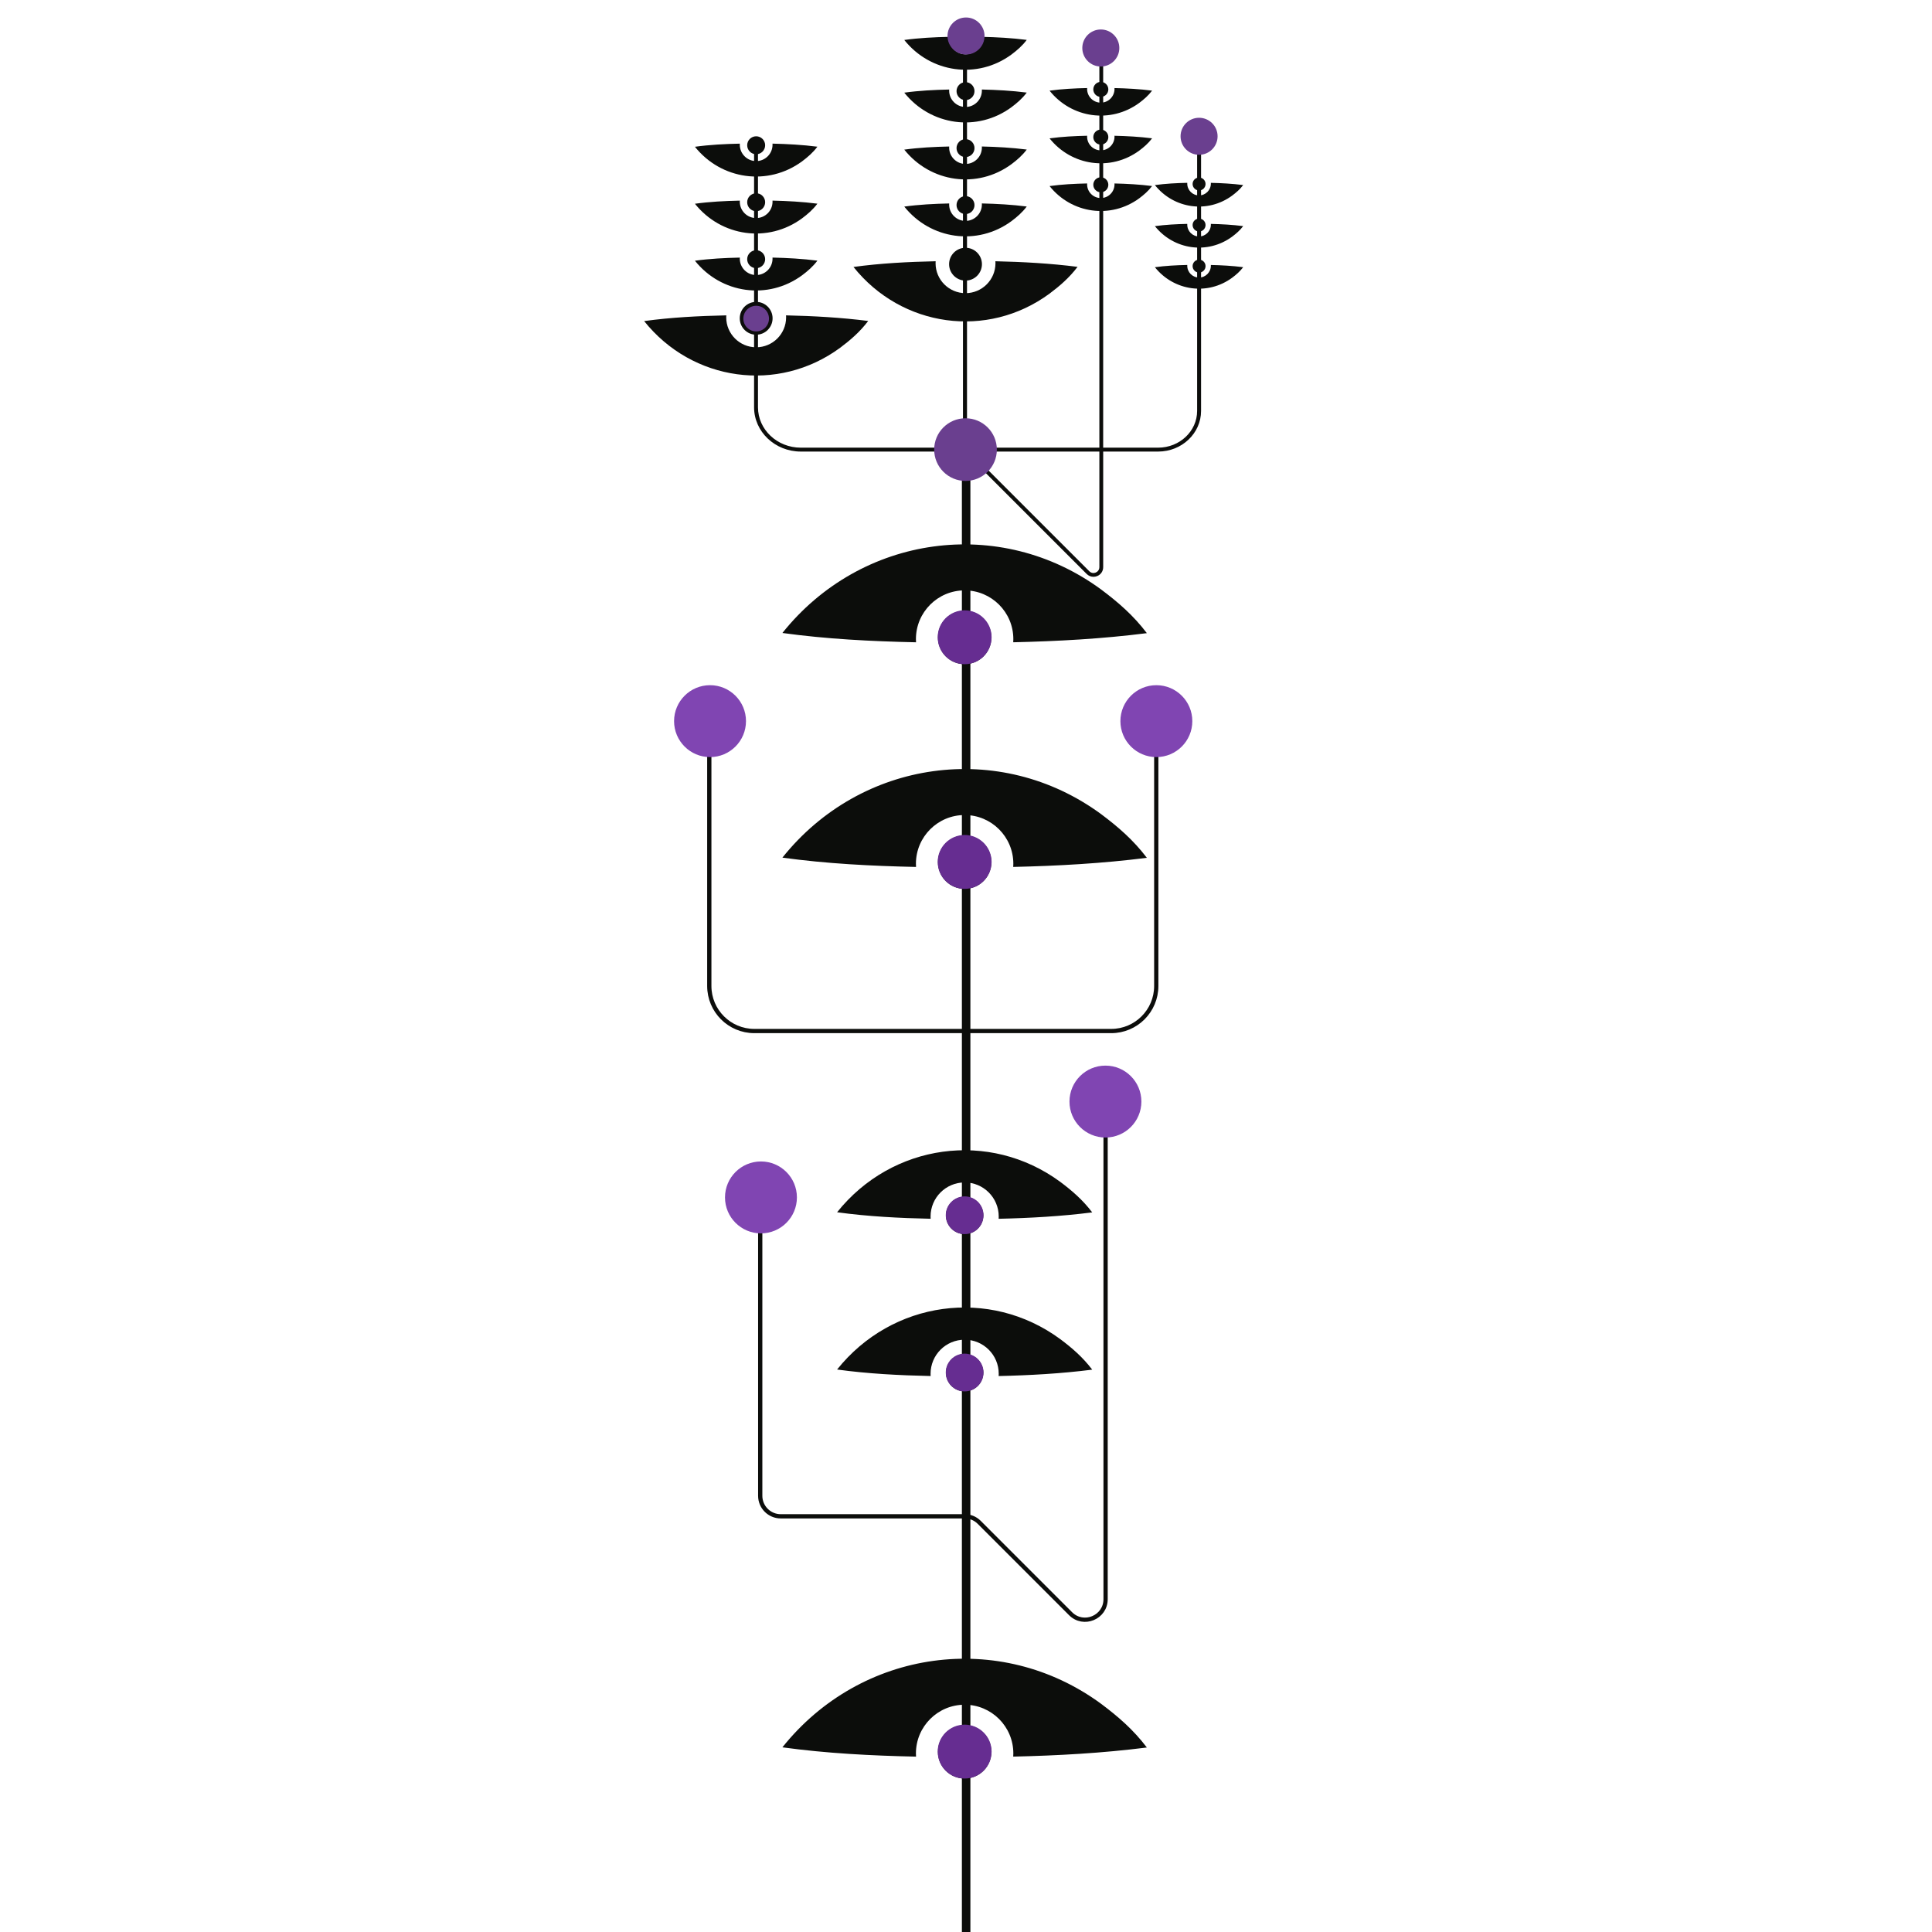 <?xml version="1.0" encoding="UTF-8"?>
<svg xmlns="http://www.w3.org/2000/svg" width="100" height="100" viewBox="0 0 100 100">
  <g id="Tallo">
    <g>
      <line x1="50.007" y1="100.895" x2="50.007" y2="23.371" fill="none" stroke="#0c0d0b" stroke-miterlimit="10" stroke-width=".44"/>
      <path d="M36.713,37.311v13.723c0,1.288,1.044,2.332,2.332,2.332h18.471c1.288,0,2.332-1.044,2.332-2.332v-13.723" fill="none" stroke="#0c0d0b" stroke-miterlimit="10" stroke-width=".22"/>
      <path d="M39.349,62.429v14.993c0,.586.475,1.062,1.062,1.062h9.521c.282,0,.552.112.751.311l4.729,4.729c.669.669,1.813.195,1.813-.751v-25.683" fill="none" stroke="#0c0d0b" stroke-linejoin="round" stroke-width=".22"/>
    </g>
  </g>
  <g id="Hojas">
    <g>
      <g>
        <path d="M52.444,33.245c.004-.055.006-.11.006-.166,0-1.392-1.129-2.521-2.521-2.521s-2.521,1.129-2.521,2.521c0,.056.002.111.006.166-2.316-.05-4.635-.168-6.917-.482,4.057-5.082,11.263-6.101,16.506-2.245.867.65,1.658,1.33,2.358,2.254-2.301.293-4.607.419-6.917.472Z" fill="#0c0d0b"/>
        <circle cx="49.93" cy="32.997" r="1.382" fill="#0c0d0b"/>
      </g>
      <circle cx="49.93" cy="32.984" r="1.395" fill="#662d91"/>
    </g>
    <g>
      <g>
        <path d="M52.444,44.873c.004-.055.006-.11.006-.166,0-1.392-1.129-2.521-2.521-2.521s-2.521,1.129-2.521,2.521c0,.056.002.111.006.166-2.316-.05-4.635-.168-6.917-.482,4.057-5.082,11.263-6.101,16.506-2.245.867.65,1.658,1.33,2.358,2.254-2.301.293-4.607.419-6.917.472Z" fill="#0c0d0b"/>
        <circle cx="49.93" cy="44.626" r="1.382" fill="#0c0d0b"/>
      </g>
      <circle cx="49.93" cy="44.613" r="1.395" fill="#662d91"/>
    </g>
    <g>
      <g>
        <path d="M52.444,90.923c.004-.055.006-.11.006-.166,0-1.392-1.129-2.521-2.521-2.521s-2.521,1.129-2.521,2.521c0,.056.002.111.006.166-2.316-.05-4.635-.168-6.917-.482,4.057-5.082,11.263-6.101,16.506-2.245.867.65,1.658,1.33,2.358,2.254-2.301.293-4.607.419-6.917.472Z" fill="#0c0d0b"/>
        <circle cx="49.93" cy="90.675" r="1.382" fill="#0c0d0b"/>
      </g>
      <circle cx="49.93" cy="90.662" r="1.395" fill="#662d91"/>
    </g>
    <g>
      <g>
        <path d="M51.69,63.083c.003-.038.004-.077.004-.116,0-.974-.79-1.764-1.764-1.764s-1.764.79-1.764,1.764c0,.039.002.078.004.116-1.621-.035-3.244-.117-4.842-.337,2.84-3.557,7.884-4.271,11.554-1.571.607.455,1.16.931,1.651,1.578-1.611.205-3.225.294-4.842.331Z" fill="#0c0d0b"/>
        <circle cx="49.93" cy="62.91" r=".968" fill="#0c0d0b"/>
      </g>
      <circle cx="49.93" cy="62.901" r=".977" fill="#662d91"/>
    </g>
    <g>
      <g>
        <path d="M51.69,71.223c.003-.038.004-.077.004-.116,0-.974-.79-1.764-1.764-1.764s-1.764.79-1.764,1.764c0,.039.002.078.004.116-1.621-.035-3.244-.117-4.842-.337,2.84-3.557,7.884-4.271,11.554-1.571.607.455,1.16.931,1.651,1.578-1.611.205-3.225.294-4.842.331Z" fill="#0c0d0b"/>
        <circle cx="49.93" cy="71.05" r=".968" fill="#0c0d0b"/>
      </g>
      <circle cx="49.93" cy="71.041" r=".977" fill="#662d91"/>
    </g>
  </g>
  <g id="Flores">
    <g>
      <path d="M61.963,7.318v13.951c0,1.049-.905,1.902-2.017,1.902h-2.846V2.152h-.197v21.018h-6.851V3.422h-.209v19.749h-8.395c-1.222,0-2.215-.937-2.215-2.089V7.318h-.202v13.764c0,1.263,1.085,2.291,2.418,2.291h8.395v7.27h.209v-7.128l6.193,6.193c.097.097.222.148.351.148.065,0,.131-.013.195-.039.191-.079.309-.256.309-.463v-5.981h2.846c1.224,0,2.22-.944,2.22-2.104V7.318h-.202ZM56.903,29.354c0,.15-.097.243-.188.281-.091.038-.225.04-.331-.066l-6.196-6.196h6.715v5.981Z" fill="#0c0d0b"/>
      <g>
        <path d="M51.521,13.522c.002.034.004.068.004.102,0,.856-.694,1.55-1.55,1.55s-1.55-.694-1.55-1.55c0-.034.002-.068.004-.102-1.424.031-2.849.103-4.253.296,2.494,3.124,6.925,3.751,10.148,1.38.533-.4,1.019-.818,1.45-1.386-1.415-.18-2.833-.258-4.253-.29Z" fill="#0c0d0b"/>
        <circle cx="49.975" cy="13.674" r=".85" fill="#0c0d0b"/>
      </g>
      <g>
        <path d="M50.82,4.634c.001.018.002.037.002.056,0,.468-.379.847-.847.847s-.847-.379-.847-.847c0-.019,0-.037.002-.056-.778.017-1.558.056-2.325.162,1.363,1.708,3.785,2.05,5.547.754.292-.219.557-.447.792-.758-.773-.099-1.548-.141-2.325-.159Z" fill="#0c0d0b"/>
        <circle cx="49.975" cy="4.717" r=".465" fill="#0c0d0b"/>
      </g>
      <g>
        <path d="M50.82,7.583c.001.018.002.037.002.056,0,.468-.379.847-.847.847s-.847-.379-.847-.847c0-.019,0-.037.002-.056-.778.017-1.558.056-2.325.162,1.363,1.708,3.785,2.05,5.547.754.292-.219.557-.447.792-.758-.773-.099-1.548-.141-2.325-.159Z" fill="#0c0d0b"/>
        <circle cx="49.975" cy="7.666" r=".465" fill="#0c0d0b"/>
      </g>
      <g>
        <path d="M50.82,10.531c.001.018.002.037.002.056,0,.468-.379.847-.847.847s-.847-.379-.847-.847c0-.019,0-.037.002-.056-.778.017-1.558.056-2.325.162,1.363,1.708,3.785,2.05,5.547.754.292-.219.557-.447.792-.758-.773-.099-1.548-.141-2.325-.159Z" fill="#0c0d0b"/>
        <circle cx="49.975" cy="10.615" r=".465" fill="#0c0d0b"/>
      </g>
      <g>
        <path d="M57.685,4.557c.001.015.002.031.002.047,0,.392-.318.709-.709.709s-.709-.318-.709-.709c0-.016,0-.031.002-.047-.652.014-1.304.047-1.946.136,1.141,1.43,3.169,1.717,4.644.632.244-.183.466-.374.663-.634-.647-.083-1.296-.118-1.946-.133Z" fill="#0c0d0b"/>
        <circle cx="56.978" cy="4.627" r=".389" fill="#0c0d0b"/>
      </g>
      <g>
        <path d="M57.685,7.026c.001.015.002.031.002.047,0,.392-.318.709-.709.709s-.709-.318-.709-.709c0-.016,0-.031.002-.047-.652.014-1.304.047-1.946.136,1.141,1.43,3.169,1.717,4.644.632.244-.183.466-.374.663-.634-.647-.083-1.296-.118-1.946-.133Z" fill="#0c0d0b"/>
        <circle cx="56.978" cy="7.096" r=".389" fill="#0c0d0b"/>
      </g>
      <g>
        <path d="M57.685,9.495c.001.015.002.031.002.047,0,.392-.318.709-.709.709s-.709-.318-.709-.709c0-.016,0-.031.002-.047-.652.014-1.304.047-1.946.136,1.141,1.43,3.169,1.717,4.644.632.244-.183.466-.374.663-.634-.647-.083-1.296-.118-1.946-.133Z" fill="#0c0d0b"/>
        <circle cx="56.978" cy="9.564" r=".389" fill="#0c0d0b"/>
      </g>
      <g>
        <path d="M62.673,9.463c0,.013.001.027.001.04,0,.337-.273.611-.611.611s-.611-.273-.611-.611c0-.014,0-.027.001-.04-.561.012-1.123.041-1.676.117.983,1.231,2.729,1.478,3.999.544.21-.158.402-.322.571-.546-.558-.071-1.116-.102-1.676-.114Z" fill="#0c0d0b"/>
        <circle cx="62.064" cy="9.523" r=".335" fill="#0c0d0b"/>
      </g>
      <g>
        <path d="M62.673,11.588c0,.013.001.027.001.04,0,.337-.273.611-.611.611s-.611-.273-.611-.611c0-.014,0-.027.001-.04-.561.012-1.123.041-1.676.117.983,1.231,2.729,1.478,3.999.544.21-.158.402-.322.571-.546-.558-.071-1.116-.102-1.676-.114Z" fill="#0c0d0b"/>
        <circle cx="62.064" cy="11.648" r=".335" fill="#0c0d0b"/>
      </g>
      <g>
        <path d="M62.673,13.714c0,.013.001.027.001.04,0,.337-.273.611-.611.611s-.611-.273-.611-.611c0-.014,0-.027.001-.04-.561.012-1.123.041-1.676.117.983,1.231,2.729,1.478,3.999.544.21-.158.402-.322.571-.546-.558-.071-1.116-.102-1.676-.114Z" fill="#0c0d0b"/>
        <circle cx="62.064" cy="13.774" r=".335" fill="#0c0d0b"/>
      </g>
      <g>
        <path d="M40.685,16.323c.002.034.004.068.004.102,0,.856-.694,1.55-1.55,1.55s-1.55-.694-1.55-1.55c0-.034.002-.068.004-.102-1.424.031-2.849.103-4.253.296,2.494,3.124,6.925,3.751,10.148,1.38.533-.4,1.019-.818,1.45-1.386-1.415-.18-2.833-.258-4.253-.29Z" fill="#0c0d0b"/>
        <circle cx="39.139" cy="16.475" r=".85" fill="#0c0d0b"/>
      </g>
      <g>
        <path d="M39.984,7.435c.001.018.002.037.002.056,0,.468-.379.847-.847.847s-.847-.379-.847-.847c0-.019,0-.037.002-.056-.778.017-1.558.056-2.325.162,1.363,1.708,3.785,2.05,5.547.754.292-.219.557-.447.792-.758-.773-.099-1.548-.141-2.325-.159Z" fill="#0c0d0b"/>
        <circle cx="39.139" cy="7.519" r=".465" fill="#0c0d0b"/>
      </g>
      <g>
        <path d="M39.984,10.384c.001.018.002.037.002.056,0,.468-.379.847-.847.847s-.847-.379-.847-.847c0-.019,0-.037.002-.056-.778.017-1.558.056-2.325.162,1.363,1.708,3.785,2.05,5.547.754.292-.219.557-.447.792-.758-.773-.099-1.548-.141-2.325-.159Z" fill="#0c0d0b"/>
        <circle cx="39.139" cy="10.467" r=".465" fill="#0c0d0b"/>
      </g>
      <g>
        <path d="M39.984,13.333c.001.018.002.037.002.056,0,.468-.379.847-.847.847s-.847-.379-.847-.847c0-.019,0-.037.002-.056-.778.017-1.558.056-2.325.162,1.363,1.708,3.785,2.05,5.547.754.292-.219.557-.447.792-.758-.773-.099-1.548-.141-2.325-.159Z" fill="#0c0d0b"/>
        <circle cx="39.139" cy="13.416" r=".465" fill="#0c0d0b"/>
      </g>
      <circle cx="39.139" cy="16.49" r=".663" fill="#6a3f8f"/>
      <circle cx="56.978" cy="2.484" r=".958" fill="#6a3f8f"/>
      <g>
        <path d="M50.82,1.907c.001.018.002.037.002.056,0,.468-.379.847-.847.847s-.847-.379-.847-.847c0-.019,0-.037.002-.056-.778.017-1.558.056-2.325.162,1.363,1.708,3.785,2.05,5.547.754.292-.219.557-.447.792-.758-.773-.099-1.548-.141-2.325-.159Z" fill="#0c0d0b"/>
        <circle cx="49.975" cy="1.99" r=".465" fill="#0c0d0b"/>
      </g>
      <circle cx="50.001" cy="1.863" r=".958" fill="#6a3f8f"/>
      <circle cx="62.064" cy="7.054" r=".958" fill="#6a3f8f"/>
      <circle cx="49.975" cy="23.271" r="1.622" fill="#6a3f8f"/>
    </g>
    <circle cx="36.751" cy="37.326" r="1.861" fill="#8045b2"/>
    <circle cx="39.387" cy="61.978" r="1.861" fill="#8045b2"/>
    <circle cx="59.853" cy="37.326" r="1.861" fill="#8045b2"/>
    <circle cx="57.217" cy="57.017" r="1.861" fill="#8045b2"/>
  </g>
</svg>
